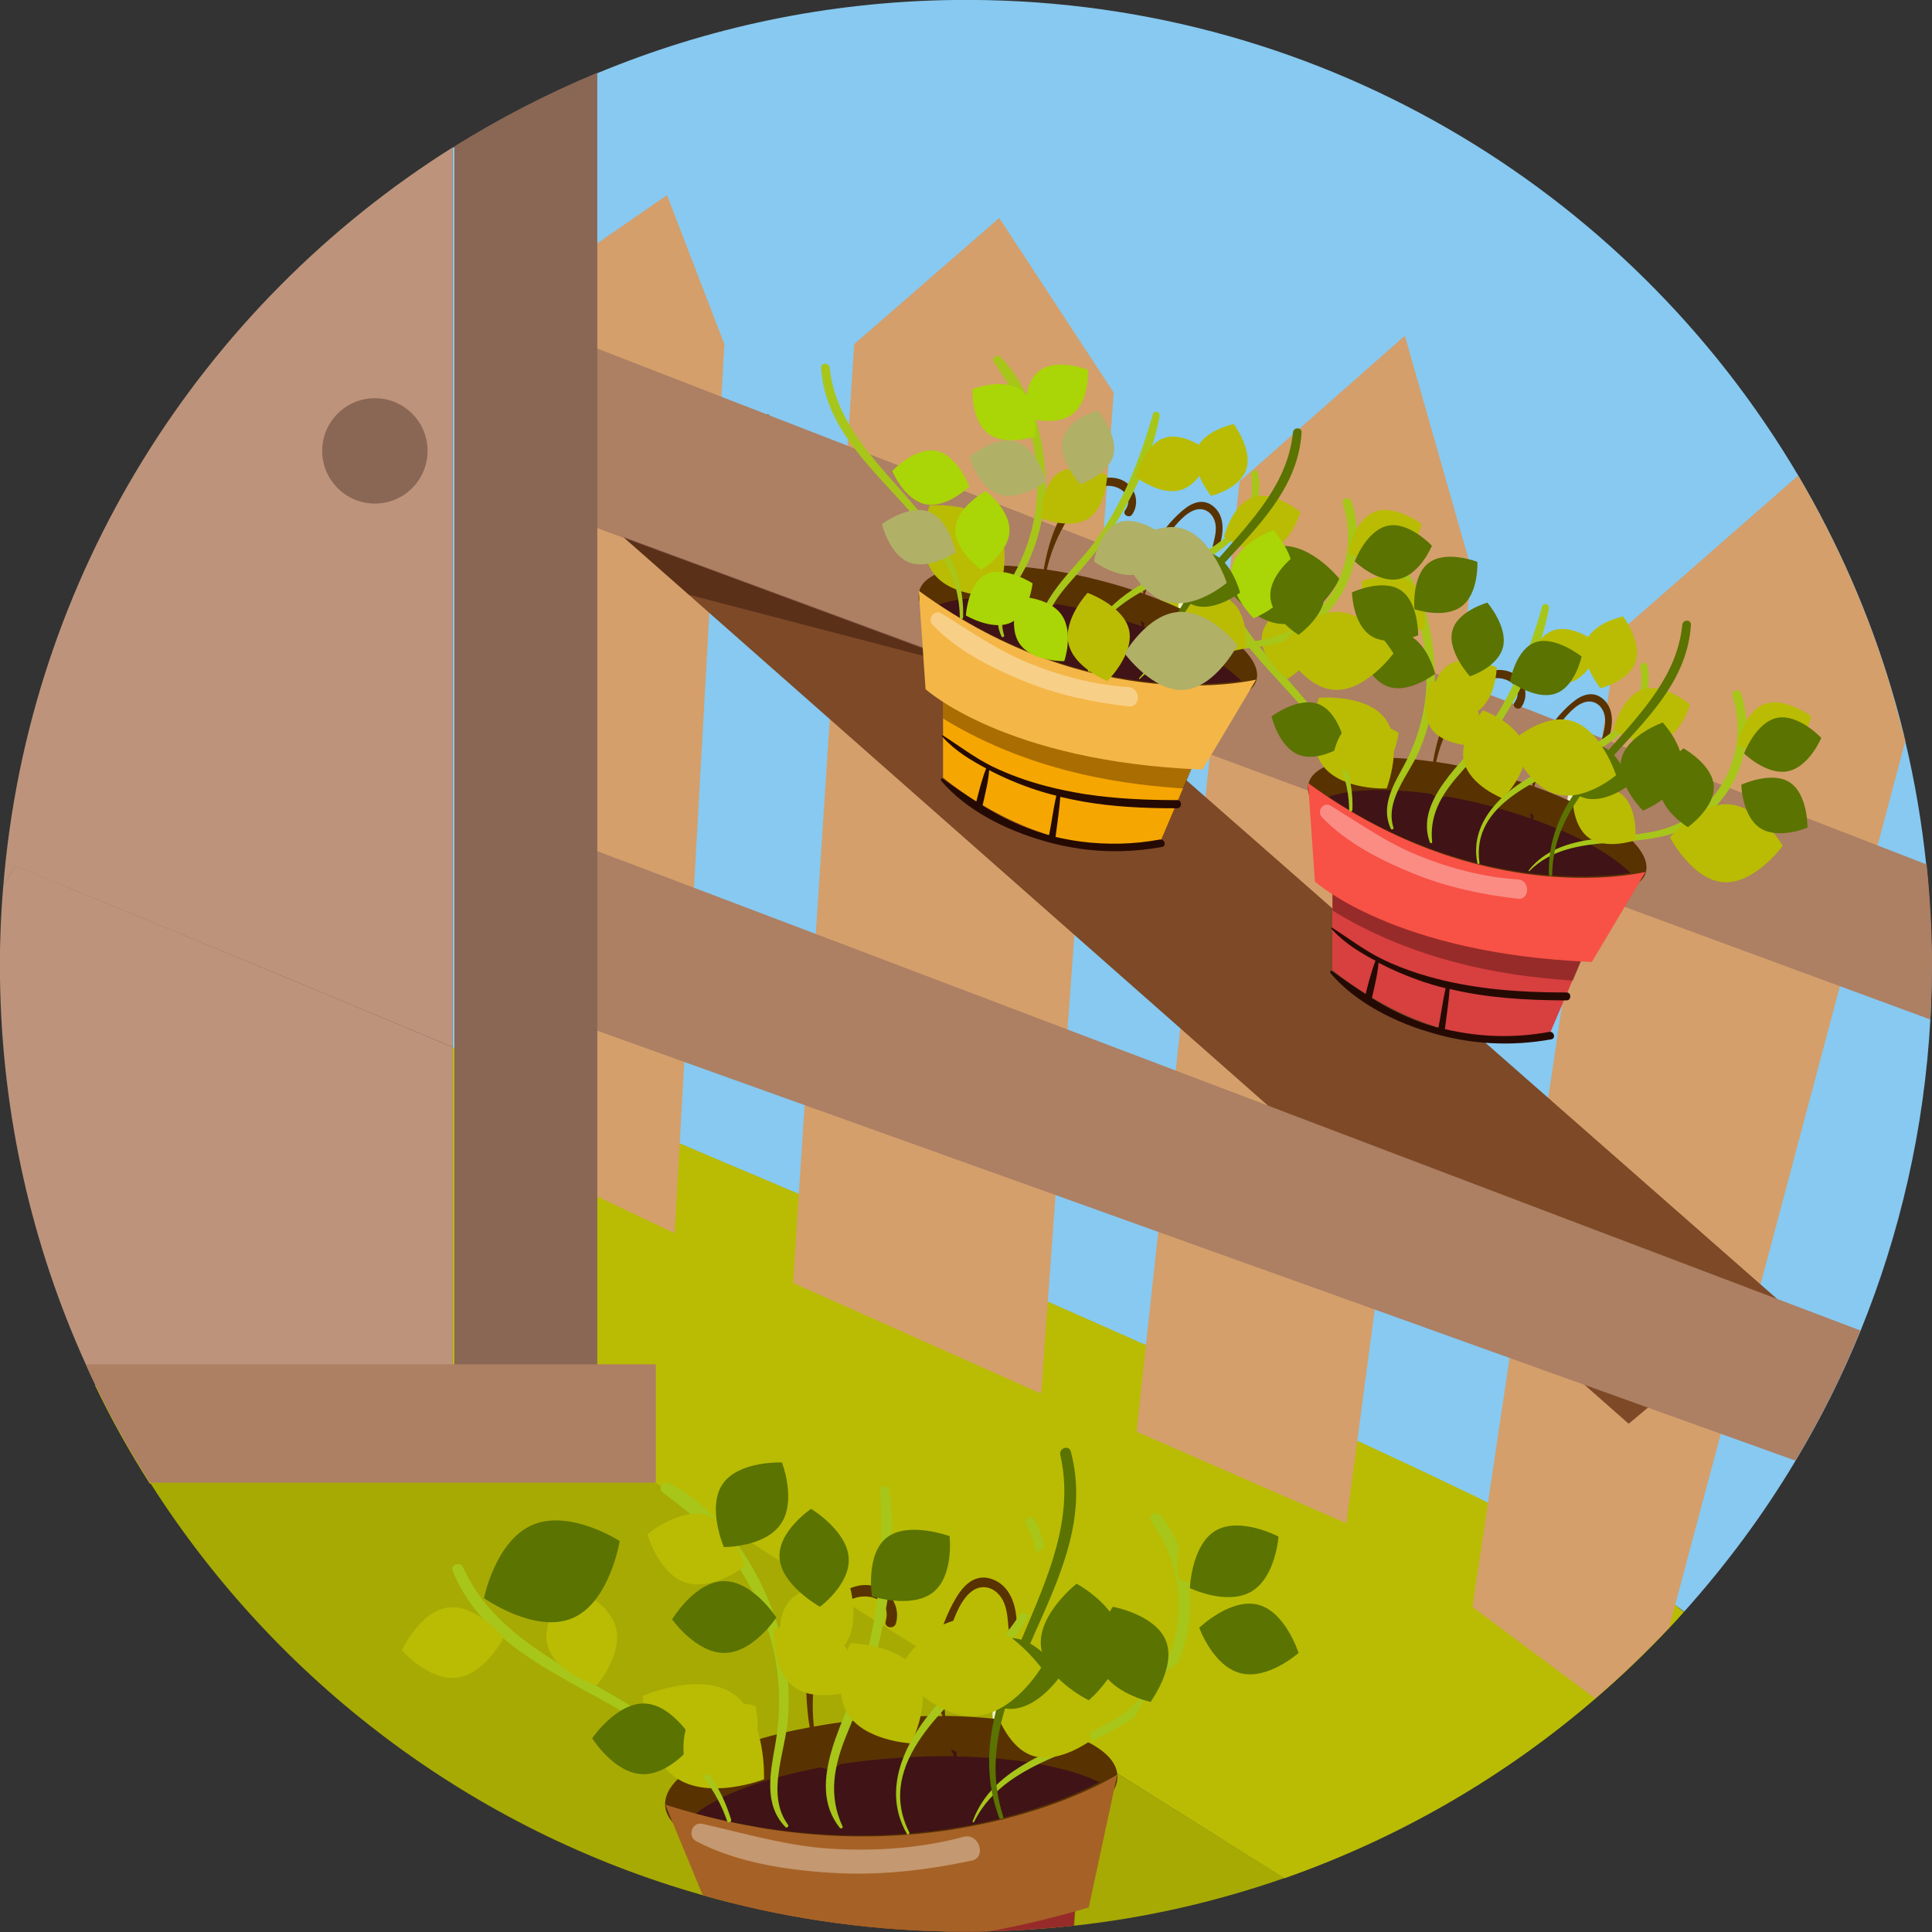 <?xml version="1.0" encoding="utf-8"?>
<!-- Generator: Adobe Illustrator 19.2.1, SVG Export Plug-In . SVG Version: 6.00 Build 0)  -->
<!DOCTYPE svg PUBLIC "-//W3C//DTD SVG 1.1//EN" "http://www.w3.org/Graphics/SVG/1.1/DTD/svg11.dtd">
<svg version="1.1" id="Livello_1" xmlns="http://www.w3.org/2000/svg" xmlns:xlink="http://www.w3.org/1999/xlink" x="0px" y="0px"
	 viewBox="0 0 828.7 828.7" style="enable-background:new 0 0 828.7 828.7;" xml:space="preserve">
<rect x="0" y="0" width="828.7" height="828.7" fill="#333333" stroke="none"/>
<style type="text/css">
	.st0{fill:#87C9F0;}
	.st1{fill:#B9BC03;}
	.st2{fill:#BD947B;}
	.st3{opacity:0.1;enable-background:new    ;}
	.st4{fill:#D49F6B;}
	.st5{fill:#7D4927;}
	.st6{fill:#AD7F63;}
	.st7{fill:#8A6655;}
	.st8{opacity:0.38;fill:#250A03;enable-background:new    ;}
	.st9{fill:none;}
	.st10{fill:#F0F2C6;}
	.st11{fill:#D83F3F;}
	.st12{fill:#593202;}
	.st13{opacity:0.36;fill:#250A03;enable-background:new    ;}
	.st14{fill:#F85145;}
	.st15{fill:#401317;}
	.st16{fill:#250A03;}
	.st17{fill:#A7C619;}
	.st18{fill:#5B7301;}
	.st19{opacity:0.34;fill:#FFFFFF;enable-background:new    ;}
	.st20{fill:#F6A600;}
	.st21{fill:#F4B647;}
	.st22{fill:#AAD506;}
	.st23{fill:#B0B067;}
	.st24{fill:#A66226;}
</style>
<g>
	<path class="st0" d="M828,437.3c-2.6,46.9-13,91.8-29.9,133.4c-7.9,19.4-17.2,38-27.9,55.8c-13.8,23.2-29.9,44.8-47.8,64.8
		c-1.2-0.9-2.4-1.8-3.8-2.8c-1.2-0.9-2.6-1.8-4-2.7c-0.3-0.2-0.5-0.4-0.8-0.5c-1.4-0.9-2.9-1.8-4.5-2.8c-0.3-0.2-0.6-0.4-1-0.6
		c-0.5-0.3-0.9-0.6-1.4-0.9c-2.5-1.5-5.1-3-8-4.7c-0.4-0.2-0.8-0.4-1.1-0.7c-2.3-1.3-4.7-2.6-7.2-4c-0.8-0.5-1.6-0.9-2.5-1.3
		c-9-4.9-19.3-10.3-30.7-16c-1.6-0.8-3.3-1.6-4.9-2.5c-4.6-2.3-9.3-4.6-14.2-7c-9.3-4.5-19.1-9.3-29.5-14.2c-1.5-0.7-3-1.4-4.5-2.1
		c-2-0.9-4-1.9-6-2.8c-5.3-2.5-10.6-5-16.1-7.5c-7.7-3.6-15.6-7.2-23.6-10.9c-2.7-1.2-5.4-2.5-8.1-3.7c-10.9-5-22.1-10-33.6-15.2
		c-1.6-0.7-3.2-1.4-4.7-2.1c-3.2-1.4-6.4-2.9-9.5-4.3c-3.2-1.4-6.4-2.9-9.7-4.3c-0.5-0.2-0.9-0.4-1.4-0.6c-1.2-0.5-2.3-1-3.5-1.5
		c-1.6-0.7-3.2-1.5-4.9-2.2c-11.1-4.9-22.4-9.9-33.7-14.9c-0.3-0.1-0.7-0.3-1-0.4c-6.2-2.7-12.5-5.5-18.8-8.2
		c-5.5-2.4-11-4.8-16.6-7.2c-3-1.3-5.9-2.6-8.9-3.9c-20.4-8.9-41-17.8-61.5-26.5c-2.1-0.9-4.3-1.8-6.4-2.7c-1.7-0.7-3.4-1.5-5.1-2.2
		c-2.6-1.1-5.2-2.2-7.8-3.3c-0.8-0.3-1.6-0.7-2.4-1c-3.4-1.5-6.8-2.9-10.2-4.3s-6.8-2.9-10.1-4.3c-3-1.3-6.1-2.6-9.1-3.9
		c-11.9-5.1-23.7-10.1-35.4-15c-10.4-4.4-20.6-8.7-30.7-13c-2.6-1.1-5.2-2.2-7.8-3.3c-2.6-1.1-5.1-2.2-7.7-3.2
		c-5.1-2.1-10.1-4.3-15.1-6.4c-0.2-0.1-0.5-0.2-0.7-0.3v-386c0.2-0.1,0.5-0.3,0.7-0.4c19.4-12.1,39.9-22.7,61.3-31.6
		C303.3,11.8,354.9,0.7,409,0c154-2,289.4,80.3,362.4,204.1c16.7,28.4,30.2,58.9,39.8,91.1l0,0c2.1,6.9,4,13.9,5.7,21
		c0,0.1,0,0.1,0,0.2c0,0,0,0,0,0.1c0.1,0.4,0.2,0.9,0.3,1.3l0,0c4.1,17.2,7.1,34.8,9,52.8c1.3,12.6,2.1,25.4,2.3,38.4
		C828.7,418.5,828.5,428,828,437.3z"/>
	<path class="st1" d="M722.3,691.4c-2.1,2.4-4.2,4.7-6.4,7c-10,10.6-20.6,20.8-31.7,30.3c-38.8,33.4-84,59.7-133.4,77l-71.6-45
		l-16.9-10.6l-0.6-0.4l-3.3-2.1l-10.7-6.7l-9.1-5.7l0,0l-0.4-0.3l-1.9-1.2l-1-0.6l0,0l-3.1-2l0,0l-0.3-0.2l-1.5-0.9l-0.2-0.2
		l-1.1-0.7l-0.2-0.1l-0.5-0.3l-1.4-0.9l-3.8-2.4l-0.1-0.1l-6-3.8l-1-0.6l-0.6-0.3l-1-0.6l0,0l-0.6-0.4l-1.8-1.2l-7.2-4.5l-3.6-2.2
		l-8.4-5.3l-2.8-1.7l-9.7-6.1l-1.5-1l-3.8-2.3l-8.9-5.6l-3.2-2l-4-2.5l-1.6-1l-5.9-3.7l-16.9-10.6l-12.3-7.8l-12.1-7.6l-0.8-0.5l0,0
		l-1.8-1.1l-4-2.5l-0.3-0.2l0,0l-0.1-0.1l-19.5-12.2l-2.3-1.5H64.3c0,0,0-0.1-0.1-0.1c-8.6-13.5-16.5-27.6-23.5-42.2h153.4V449.2
		c0.2,0.1,0.5,0.2,0.7,0.3c2.5,1,5,2.1,7.5,3.2s5.1,2.1,7.6,3.2c2.6,1.1,5.1,2.2,7.7,3.2c2.6,1.1,5.2,2.2,7.8,3.3
		c10.1,4.2,20.3,8.6,30.7,13c11.6,4.9,23.4,9.9,35.4,15c3,1.3,6.1,2.6,9.1,3.9c3.4,1.4,6.7,2.9,10.1,4.3s6.8,2.9,10.2,4.3
		c0.8,0.3,1.6,0.7,2.4,1c2.6,1.1,5.2,2.2,7.8,3.3c1.7,0.7,3.4,1.5,5.1,2.2c2.1,0.9,4.3,1.8,6.4,2.7c20.5,8.8,41,17.7,61.5,26.5
		c3,1.3,6,2.6,8.9,3.9c5.6,2.4,11.1,4.8,16.6,7.2c6.3,2.8,12.6,5.5,18.8,8.2c0.3,0.1,0.7,0.3,1,0.4c11.4,5,22.6,10,33.7,14.9
		c1.6,0.7,3.3,1.5,4.9,2.2c1.2,0.5,2.3,1,3.5,1.5c0.5,0.2,0.9,0.4,1.4,0.6c3.2,1.4,6.5,2.9,9.7,4.3c3.2,1.4,6.4,2.9,9.5,4.3
		c1.6,0.7,3.2,1.4,4.7,2.1c20,9,39.3,17.8,57.6,26.2c1.3,0.6,2.6,1.2,3.9,1.8c1.3,0.6,2.6,1.2,3.9,1.8c5.5,2.5,10.9,5.1,16.1,7.5
		c2,0.9,4,1.9,6,2.8c1.5,0.7,3,1.4,4.5,2.1c7.4,3.5,14.5,6.9,21.4,10.2c1.3,0.6,2.6,1.2,3.9,1.9c1.4,0.7,2.8,1.4,4.2,2.1
		c4.9,2.4,9.6,4.7,14.2,7c1.7,0.8,3.3,1.7,4.9,2.5c11.4,5.7,21.6,11.1,30.7,16c0.8,0.5,1.6,0.9,2.5,1.3c2.5,1.4,4.9,2.7,7.2,4
		c0.4,0.2,0.8,0.4,1.1,0.7c2.8,1.6,5.5,3.2,8,4.7c0.5,0.3,1,0.6,1.4,0.9c0.3,0.2,0.6,0.4,1,0.6c1.6,1,3,1.9,4.5,2.8
		c0.3,0.2,0.6,0.4,0.8,0.5c1.4,0.9,2.8,1.8,4,2.7C719.9,689.6,721.1,690.5,722.3,691.4z"/>
	<path class="st2" d="M1.4,380.2c3.2-5.7,5.1-8.8,5.1-8.8s80.4,32.8,187.7,77.8v-386C86.5,130.9,12.2,246.8,1.4,380.2z"/>
	<path class="st2" d="M194.2,449.2v144.6H40.8c-1.4-2.8-2.7-5.7-4-8.6C13.9,534.7,0.8,478.7,0,419.6c-0.2-13.3,0.3-26.5,1.4-39.5
		c3.2-5.7,5.1-8.8,5.1-8.8S87,404.2,194.2,449.2z"/>
	<path class="st1" d="M550.8,805.6c-28.7,10-58.9,17-90.1,20.4c-0.1,0-0.2,0-0.2,0c-11.8,1.3-23.8,2.1-36,2.4l0,0l0,0
		c-1.6,0-3.2,0.1-4.8,0.1c-36.6,0.5-72.1-3.8-106-12.3l0,0c-4.1-1-8.2-2.1-12.3-3.3c-99-28-183-91.9-237-176.9h216.9l2.3,1.5l1.6,1
		l17.2,10.8l0.8,0.5l0,0l0.3,0.2l4,2.5l1.8,1.1l0,0l0.8,0.5l12.1,7.6l12.3,7.8l16.9,10.6l5.9,3.7l1.6,1l4,2.5l3.2,2l8.9,5.6l3.8,2.3
		l1.5,1l6.3,4l6.2,3.9l8.4,5.3l3.6,2.2l7.2,4.5l1.8,1.2l0.6,0.4l0,0l0.7,0.5l0.8,0.5l1,0.6l6,3.8l0.1,0.1l3.8,2.4l1.4,0.9l0.5,0.3
		l0.2,0.1l1.1,0.7l0.2,0.2l1.5,0.9l0.3,0.2l0,0l0,0l0,0l0.2,0.2l2.8,1.8l0,0l1,0.6l1.9,1.2l0.4,0.3l0,0l9.1,5.7l10.7,6.7l3.3,2.1
		l0.6,0.4l16.9,10.6L550.8,805.6z"/>
	<path class="st3" d="M550.8,805.6c-28.7,10-58.9,17-90.1,20.4c-0.1,0-0.2,0-0.2,0c-11.8,1.3-23.8,2.1-36,2.4l0,0l0,0
		c-1.6,0-3.2,0.1-4.8,0.1c-36.6,0.5-72.1-3.8-106-12.3l0,0c-4.1-1-8.2-2.1-12.3-3.3c-99-28-183-91.9-237-176.9h216.9l2.3,1.5l1.6,1
		l17.2,10.8l0.8,0.5l0,0l0.3,0.2l4,2.5l1.8,1.1l0,0l0.8,0.5l12.1,7.6l12.3,7.8l16.9,10.6l5.9,3.7l1.6,1l4,2.5l3.2,2l8.9,5.6l3.8,2.3
		l1.5,1l6.3,4l6.2,3.9l8.4,5.3l3.6,2.2l7.2,4.5l1.8,1.2l0.6,0.4l0,0l0.7,0.5l0.8,0.5l1,0.6l6,3.8l0.1,0.1l3.8,2.4l1.4,0.9l0.5,0.3
		l0.2,0.1l1.1,0.7l0.2,0.2l1.5,0.9l0.3,0.2l0,0l0,0l0,0l0.2,0.2l2.8,1.8l0,0l1,0.6l1.9,1.2l0.4,0.3l0,0l9.1,5.7l10.7,6.7l3.3,2.1
		l0.6,0.4l16.9,10.6L550.8,805.6z"/>
</g>
<g>
	<polygon class="st4" points="241.1,114.8 286.1,83.7 310.7,147.6 289.4,529 223.9,497.9 	"/>
</g>
<g>
	<polygon class="st4" points="340.2,550.3 340.8,540.5 366.4,147.6 428.6,93.5 477.7,168.4 447.3,587.9 446.6,597.8 	"/>
</g>
<g>
	<polygon class="st4" points="487.5,614.1 531.7,206.5 602.6,144 631.6,245.8 577.5,653.4 	"/>
</g>
<g>
	<path class="st4" d="M817.3,317.7L817.3,317.7L817.3,317.7l-11.9,44.8L789.2,423l-34.9,131.1L738.1,615l-19.6,73.5l-2.6,9.7
		c-10,10.6-20.6,20.8-31.7,30.3l-52.6-39.2l6.6-44.4l9.3-62.4l9.7-65.3l12.9-86.6l0,0l0.2-1.6l0.5-3.4l0.8-5.3l1.2-8.3l1.8-12
		l1.7-11.2l0.6-3.8l0.5-3.2l0.8-5.2l0.1-0.6l2-13.4l0,0l0.2-1.2l0.1-0.9l0.2-1.6l1.3-9l0.3-1.8l0.6-3.8l0.2-1.5l0.5-3.2l0,0l0.2-1.2
		l0.1-0.4l0.2-1.7l0.6-3.9l0.8-5.7l0.8-5.6l0.2-1.2l0.1-0.4l0.4-2.4l0.1-0.6l1.3-8.6l0,0l0.9-6.2l1.2-8l3.2-21.8l4.6-4.1l72.9-63.8
		c16.7,28.4,30.2,58.9,39.8,91.1l0,0l5.7,21c0,0.1,0,0.1,0,0.2c0,0,0,0,0,0.1L817.3,317.7z"/>
</g>
<g>
	<g>
		<path class="st5" d="M329.3,177.6c1.1,0.1,433,379.6,433,379.6l-63.7,53.5L267.3,230.3L329.3,177.6z"/>
	</g>
</g>
<g>
	<path class="st6" d="M798,570.7c-7.9,19.4-17.2,38-27.9,55.8l-32-11.5l-90.5-32.5l-57.9-20.8l-92.9-33.3l-44-15.8L345.1,474
		l-51.6-18.5l-37.3-13.4l-17.9-6.4l9.2-73.9l8.7,3.3l41.5,15.7l52.2,19.8l108,41l46.4,17.6l94.2,35.8l58.7,22.3l97,36.8L798,570.7z"
		/>
</g>
<g>
	<path class="st6" d="M828,437.3L789.2,423l-92.3-34l-12-4.4l-7.5-2.8l-16.8-6.2l-1.9-0.7l-3-1.1l-21.5-7.9l-1.1-0.4l-9.6-3.5
		l-1.5-0.5l-5.5-2l-2.4-0.9l-0.2-0.1l-0.3-0.1l-1.3-0.5l-7.2-2.7l-2.4-0.9l-1.2-0.4l-0.6-0.2l-4-1.5l-1.8-0.7H595l-0.6-0.2
		l-14.5-5.3l-1.5-0.5l-8.1-3l-0.6-0.2l-8.7-3.2l-0.2-0.1l-41.3-15.3l-0.7-0.2l-4.5-1.7h-0.1l-13-4.8l-33.6-12.4l-30.5-11.3l-9.2-3.4
		l-23.7-8.7l-8.7-3.2l-37-13.7L305,244.5l-38-14l-11.1-4.1l-19.8-7.3l-2.7-1l4.3-34.8l4.9-39.1l13.3,5.2l53.3,20.7l54.1,21l2.6,1
		l6.7,2.6l1.1,0.4l11.6,4.5l11.2,4.4l17.1,6.6l5.8,2.3l8.6,3.3l12.1,4.7l3.3,1.3l3.2,1.2l6.2,2.4l2.7,1l14.1,5.5l1.9,0.8l0.6,0.2
		l0.3,0.1l0.4,0.2l8,3.1l11.1,4.3l2.4,0.9l0.3,0.1l5,1.9l1.9,0.8l3.7,1.4h0.1l5.2,2l3.6,1.4l2.9,1.1l4.1,1.6l1.3,0.5l3.6,1.4
		l0.3,0.1l2.1,0.8l1.3,0.5l0.8,0.3l11.1,4.3l3,1.2l1.9,0.7l0.8,0.3l9.8,3.8l2,0.8l0.5,0.2l2,0.8l1.2,0.5l0.1,0.1l1.5,0.6l20.2,7.8
		l0,0l11.8,4.6l15.1,5.8l3.6,1.4h0.1l1.8,0.7l0.2,0.1l8,3.1l1.7,0.7l2,0.8l3.6,1.4l6.7,2.6l6.3,2.4l3.1,1.2l0.7,0.2l3.3,1.3
		l14.4,5.6l0.2,0.1l2.5,1L683,315l4.1,1.6h0.1l0.5,0.2l2.1,0.8l1.2,0.5l1.7,0.7l3.3,1.3l1.8,0.7l18,7l5.9,2.3l13.1,5.1l3.8,1.5
		l3.5,1.4l5.2,2l27.8,10.8l30.4,11.8l20.9,8.1c1.3,12.6,2.1,25.4,2.3,38.4C828.7,418.5,828.5,428,828,437.3z"/>
</g>
<g>
	<path class="st7" d="M256.2,31.2v561.4h-61.3V62.8C214.3,50.7,234.8,40.1,256.2,31.2z"/>
</g>
<g>
	<path class="st6" d="M281.3,585.2V636h-217c-8.6-13.5-16.5-27.6-23.5-42.2c-1.4-2.8-2.7-5.7-4-8.6H281.3z"/>
</g>
<g>
	<circle class="st7" cx="160.8" cy="193.4" r="22.6"/>
</g>
<g>
	<polygon class="st8" points="428.5,289.8 295.5,255.1 267.3,230.3 	"/>
</g>
<g>
	<g>
		<g>
			<g>
				<g>
					
						<rect x="595.3" y="340.1" transform="matrix(0.264 -0.964 0.964 0.264 106.93 833.46)" class="st9" width="9" height="13.1"/>
					<path class="st10" d="M601.1,342.3c3.5,1,5.1,6.3,5.1,6.3s-4,3.4-7.5,2.5c-3.5-1-5.2-5.9-5.2-5.9S597.6,341.3,601.1,342.3z"/>
				</g>
				<g>
					
						<rect x="593.1" y="345.4" transform="matrix(0.216 -0.976 0.976 0.216 128.359 859.315)" class="st9" width="12.5" height="8.6"/>
					<path class="st10" d="M595.1,348.8c0.7-3.4,5.7-5.1,5.7-5.1s3.4,3.6,2.7,7s-5.4,5.2-5.4,5.2S594.4,352.2,595.1,348.8z"/>
				</g>
				<g>
					
						<rect x="620.3" y="351" transform="matrix(0.931 -0.364 0.364 0.931 -86.22 252.162)" class="st9" width="10.8" height="7.5"/>
					<path class="st10" d="M624.4,351.3c2.8-1.1,6.5,1.6,6.5,1.6s-1,4.2-3.7,5.3s-6.3-1.4-6.3-1.4S621.7,352.4,624.4,351.3z"/>
				</g>
				<g>
					<rect x="633" y="370" transform="matrix(0.507 -0.862 0.862 0.507 -7.156 733.439)" class="st9" width="8.7" height="6"/>
					<path class="st10" d="M634.8,371.5c1.2-2.1,4.9-2.2,4.9-2.2s1.5,3.1,0.3,5.2s-4.7,2.3-4.7,2.3S633.5,373.5,634.8,371.5z"/>
				</g>
			</g>
		</g>
		<g>
			<g>
				<g>
					
						<rect x="580.1" y="324.6" transform="matrix(0.23 -0.973 0.973 0.23 127.749 824.753)" class="st9" width="9.7" height="14.1"/>
					<path class="st10" d="M586.1,326.8c3.8,0.9,5.7,6.5,5.7,6.5s-4.1,3.8-7.9,2.9s-5.8-6.1-5.8-6.1S582.3,325.9,586.1,326.8z"/>
				</g>
				<g>
					
						<rect x="598.5" y="341.8" transform="matrix(0.816 -0.578 0.578 0.816 -90.465 412.643)" class="st9" width="9.2" height="13.3"/>
					<path class="st10" d="M606.6,345.8c2.1,3-0.1,8.2-0.1,8.2s-5.3,0.1-7.4-2.9s-0.3-8-0.3-8S604.5,342.8,606.6,345.8z"/>
				</g>
				<g>
					
						<rect x="611.1" y="356.5" transform="matrix(0.82 -0.573 0.573 0.82 -95.357 418.736)" class="st9" width="12.7" height="8.7"/>
					<path class="st10" d="M614.9,357.3c2.9-2,7.8,0.1,7.8,0.1s0.1,5.1-2.8,7.1s-7.6,0.2-7.6,0.2S612,359.3,614.9,357.3z"/>
				</g>
				<g>
					
						<rect x="620.4" y="366.8" transform="matrix(0.613 -0.79 0.79 0.613 -52.895 637.912)" class="st9" width="8.4" height="12.2"/>
					<path class="st10" d="M627.4,369.5c2.7,2.1,2.1,7.2,2.1,7.2s-4.6,1.5-7.3-0.6s-2.3-6.9-2.3-6.9S624.7,367.5,627.4,369.5z"/>
				</g>
				<g>
					
						<rect x="650.5" y="353.1" transform="matrix(0.553 -0.834 0.834 0.553 -5.717 704.984)" class="st9" width="6.5" height="9.5"/>
					<path class="st10" d="M655.5,355.1c2.2,1.4,2.1,5.4,2.1,5.4s-3.5,1.4-5.7,0s-2.2-5.2-2.2-5.2S653.3,353.7,655.5,355.1z"/>
				</g>
			</g>
		</g>
		<g>
			<g>
				<g>
					
						<rect x="661.3" y="340.1" transform="matrix(0.336 -0.942 0.942 0.336 115.47 858.33)" class="st9" width="10" height="14.4"/>
					<path class="st10" d="M667.8,342.6c3.8,1.3,5.1,7.3,5.1,7.3s-4.6,3.4-8.4,2.1c-3.8-1.3-5.2-6.9-5.2-6.9
						S664.1,341.3,667.8,342.6z"/>
				</g>
				<g>
					
						<rect x="672.6" y="337.7" transform="matrix(0.817 -0.577 0.577 0.817 -74.731 454.222)" class="st9" width="9.6" height="14"/>
					<path class="st10" d="M681.3,341.8c2.2,3.2-0.1,8.6-0.1,8.6s-5.6,0.1-7.8-3s-0.3-8.4-0.3-8.4S679.1,338.7,681.3,341.8z"/>
				</g>
				<g>
					
						<rect x="664.4" y="328.6" transform="matrix(0.998 -6.199558e-02 6.199558e-02 0.998 -19.373 42.254)" class="st9" width="13.6" height="9.4"/>
					<path class="st10" d="M670.8,328.6c3.7-0.2,7.1,4.4,7.1,4.4s-2.8,4.7-6.5,4.9s-7-4.1-7-4.1S667.1,328.8,670.8,328.6z"/>
				</g>
				<g>
					
						<rect x="673.6" y="331.9" transform="matrix(0.424 -0.905 0.905 0.424 84.066 808.22)" class="st9" width="8.4" height="12.1"/>
					<path class="st10" d="M679.7,334.2c3,1.4,3.6,6.5,3.6,6.5s-4.2,2.5-7.2,1.1s-3.8-6.2-3.8-6.2S676.6,332.8,679.7,334.2z"/>
				</g>
				<g>
					
						<rect x="666" y="344.6" transform="matrix(0.87 -0.494 0.494 0.87 -85.49 376.35)" class="st9" width="7.4" height="10.8"/>
					<path class="st10" d="M672.9,348.2c1.5,2.6-0.7,6.6-0.7,6.6s-4.3-0.3-5.8-2.9s0.4-6.5,0.4-6.5S671.5,345.6,672.9,348.2z"/>
				</g>
				<g>
					
						<rect x="659.1" y="362.7" transform="matrix(0.386 -0.922 0.922 0.386 70.024 837.013)" class="st9" width="9.2" height="6.4"/>
					<path class="st10" d="M660.7,364.6c1-2.4,4.8-3,4.8-3s2,3.1,1,5.4s-4.6,3.1-4.6,3.1S659.8,366.9,660.7,364.6z"/>
				</g>
			</g>
		</g>
		<g>
			<path class="st11" d="M687.5,390.1l-4.7,10.9l-9.2,21.6l-9.1,21.4c-49.4,10-93-28-93-28v-61.2
				C618.6,384.7,687.5,390.1,687.5,390.1z"/>
			<path class="st12" d="M658.1,337.4c2.6-8.9,4-17.2,9.6-25c2.6-3.6,6.5-8.7,10.7-10.7c5-2.4,9.3,0.9,10,5.9
				c0.4,3.1-0.5,6.1-1.2,9.1c-0.4,1.7,2,2.4,2.6,0.7c2-5.6,2.9-13.1-2.1-17.5c-4.5-3.9-9.4-1.9-13.5,1.6c-9.5,8-18.5,22.7-16.8,35.6
				c-5.6-2-11.5-3.8-17.7-5.4c-8.2-2.2-16.1-3.8-23.7-4.9c2.1-9.2,6.2-18.3,11.9-25.8c3.1-4.2,7-8.7,12.3-9.9c6-1.4,14,3.7,9.4,10.3
				c-1.3,1.8,1.7,3.6,3,1.8c3-4.3,1.9-10.1-2.1-13.4c-4-3.2-9.8-3-14.3-0.8c-13.2,6.2-19.3,24.5-21.5,37.7
				c-28.7-4.1-50.8-0.8-53.4,9.3c-3.4,12.8,26.3,31.7,66.2,42.2s75.1,8.7,78.5-4.2C708.7,363.2,688.3,348.2,658.1,337.4z"/>
			<path class="st13" d="M682.9,401l-8.2,19.6c-20.9-1.4-63.2-5.5-103.1-30v-23.1C588.9,378.8,622.8,394.4,682.9,401z"/>
			<path class="st14" d="M561.1,335.9l2.9,42.2c0,0,34,31.2,118.8,34.5l23-38.6C705.8,374,636.8,391.2,561.1,335.9z"/>
		</g>
		<path class="st15" d="M699.4,374.5c-17.3,2.6-70.6,6.2-129.6-32.7c9.5-3.4,25.3-3.9,44-1.3c0.1,0.1,0.1,0.1,0.2,0.2
			c2,1.6,4.2,1.6,6.2,0.9c6.1,1,12.3,2.4,18.8,4.1c6.2,1.6,12.1,3.5,17.7,5.4c-0.1-0.9-0.2-1.7-0.2-2.6c0.4,0.5,0.9,1,1.4,1.5
			c-0.1,0.5-0.3,0.9-0.4,1.4C676.4,358.1,691.5,366.5,699.4,374.5z"/>
		<path class="st16" d="M672.3,425.7c-0.1,0-0.2,0-0.4,0h-1c-18.5,0-37.1-1.3-55.1-6c-2.3-0.6-4.7-1.3-7-2
			c-5.6-1.8-11.1-3.9-16.3-6.5c-7.5-3.7-13.9-8.7-21-13.2c-0.1-0.1-0.1-0.1-0.2-0.1c-0.2-0.1-0.4,0.2-0.3,0.3
			c0.2,0.2,0.3,0.4,0.5,0.6c5,5.6,11.9,9.8,18.5,13.3c-1.8,4.6-3,9.4-4.2,14.1c0,0,0,0.1,0,0.2c-4.8-3.1-9.6-6.4-14.4-9.9
			c-0.6-0.4-1.1,0.4-0.7,0.9c8.9,10.5,21.9,18,35.1,22.9c2.9,1.1,5.8,2,8.6,2.8c16.5,4.9,34,5.8,51,2.7c1.9-0.4,1.3-3-0.3-3.2
			c-0.2,0-0.4,0-0.6,0c-14.9,2.8-30.1,2.3-44.8-1.2c0-0.1,0.1-0.2,0.1-0.3c0.7-5.6,1.6-11.3,2-16.9c15.8,3.8,32.3,4.8,48.6,4.9h1.4
			C674,429.2,674.1,426.1,672.3,425.7z M617,440.8L617,440.8c-0.8-0.2-1.6-0.3-2.5-0.7c-2.9-0.8-5.6-1.8-8.3-2.9
			c-6.3-2.5-12.1-5.6-17.8-9.1c0-0.1,0.1-0.2,0.1-0.2l0,0c1.1-4.9,2.4-9.9,2.8-15c0,0,0.1,0,0.1,0.1c5.5,2.9,11.2,5.3,17,7.4
			c1.9,0.7,3.8,1.3,5.8,1.9s3.9,1.1,5.9,1.6C618.8,429.4,618.1,435.2,617,440.8z"/>
		<g>
			<path class="st1" d="M594.2,308.3c8,10.7,0.6,29.9,0.6,29.9s-19.4,0.9-27.4-9.8s-1.7-29.1-1.7-29.1S586.2,297.5,594.2,308.3z"/>
		</g>
		<path class="st17" d="M596.1,235.6c-1.4-1.4-4,0.5-2.8,2.2c6.2,9.2,11.9,17.6,15.1,28.4c3,10.1,4.1,20.8,3.2,31.3
			c-1,11-4.3,21.5-9.6,31.2c-4.5,8.3-9.9,17.4-5.4,26.8c0.3,0.6,1.3,0.2,1.1-0.5c-3.8-11.9,6.9-23,11.2-33.3
			c4.1-9.5,6.2-19.8,6.5-30.2C615.8,272.4,610,249.4,596.1,235.6z"/>
		<path class="st17" d="M661.5,260.1c-5.6,19.7-12.8,37.9-24.9,54.7c-9.1,12.6-29.8,28.6-23.3,46.5c0.2,0.5,1.1,0.5,1-0.1
			c-1.2-11.2,3.7-19.9,10.9-28.2c6.1-7,12.2-13.9,17.4-21.6c10.1-15,18.5-32.7,21.8-50.5C664.8,259.1,662.1,258.3,661.5,260.1z"/>
		<path class="st17" d="M706.6,285.4c-0.4-2-3.3-1.1-3,0.8c4.6,25.1-24.8,35.7-42.3,44.4c-15,7.4-31.4,21-27.6,39.7
			c0.1,0.6,1,0.3,0.9-0.2c-3.7-25.4,26-35.7,43.8-44.5C693.7,318.3,710.5,304.4,706.6,285.4z"/>
		<path class="st17" d="M746.8,297.4c-0.8-2.3-4.4-1.3-3.7,1c7.5,23.5-4.7,49.3-28.6,56.9c-19.2,6.1-44.6,0.4-58.8,18
			c-0.2,0.2,0.1,0.6,0.3,0.3c18.6-18.5,48.1-7.2,69.6-19.6C745.1,342.7,753.8,318.7,746.8,297.4z"/>
		<path class="st17" d="M522.9,240.3c-0.2-2.3-3.8-2.4-3.7,0c2.8,44,59,62.5,59.5,107.1c0,0.9,1.3,0.9,1.4,0
			C581.8,302.8,527.3,283,522.9,240.3z"/>
		<g>
			<path class="st1" d="M739.2,378.4c-13.4-1-22.9-19.2-22.9-19.2s12-15.2,25.4-14.2s23,17.8,23,17.8S752.6,379.4,739.2,378.4z"/>
		</g>
		<g>
			<path class="st1" d="M653.9,320.6c2.3,10.4-9.3,21.9-9.3,21.9s-14.4-5.6-16.7-16.1s8.2-21.7,8.2-21.7S651.5,310.2,653.9,320.6z"
				/>
		</g>
		<g>
			<path class="st1" d="M704.7,295.7c9.1-2.9,20.2,6.5,20.2,6.5s-3.9,13.2-12.9,16.1s-19.9-5.6-19.9-5.6S695.6,298.6,704.7,295.7z"
				/>
		</g>
		<g>
			<path class="st1" d="M514,251.2c9.2,1.9,14.2,15.3,14.2,15.3s-9.7,9.5-18.8,7.6c-9.2-1.9-14.3-14.3-14.3-14.3
				S504.9,249.3,514,251.2z"/>
		</g>
		<g>
			<path class="st1" d="M604.9,249.7c7.5,5.6,6.2,19.9,6.2,19.9s-12.8,4.4-20.2-1.2c-7.5-5.6-6.8-19.1-6.8-19.1
				S597.5,244.1,604.9,249.7z"/>
		</g>
		<g>
			<path class="st1" d="M695.3,340.5c7.5,5.6,6.2,19.9,6.2,19.9s-12.8,4.4-20.2-1.2c-7.5-5.6-6.8-19.1-6.8-19.1
				S687.8,334.8,695.3,340.5z"/>
		</g>
		<g>
			<path class="st1" d="M666.6,270.3c8.9-2.8,19.8,6.5,19.8,6.5s-3.8,13-12.7,15.8s-19.5-5.5-19.5-5.5S657.7,273.1,666.6,270.3z"/>
		</g>
		<g>
			<path class="st1" d="M621.2,285.3c7.8-5.1,20.8,1,20.8,1s-0.3,13.5-8.1,18.6s-20.3-0.2-20.3-0.2S613.3,290.4,621.2,285.3z"/>
		</g>
		<g>
			
				<rect x="535.9" y="262.7" transform="matrix(5.470046e-02 -0.999 0.999 5.470046e-02 248.678 811.339)" class="st9" width="33.8" height="23.3"/>
			<path class="st1" d="M541.2,273.6c0.5-9.3,13-16.2,13-16.2s10.8,8.2,10.2,17.5c-0.5,9.3-12.1,16.3-12.1,16.3
				S540.7,283,541.2,273.6z"/>
		</g>
		<g>
			<path class="st1" d="M756.8,302c8.7-3.3,20.1,5.3,20.1,5.3s-3.1,13.2-11.8,16.5s-19.8-4.4-19.8-4.4S748,305.3,756.8,302z"/>
		</g>
		<path class="st18" d="M721.6,268c0.2-2.3,3.8-2.4,3.7,0c-2.8,44-59,62.5-59.5,107.1c0,0.9-1.3,0.9-1.4,0
			C662.8,330.4,717.3,310.7,721.6,268z"/>
		<g>
			<path class="st18" d="M551.7,267.6c13.4-1,22.9-19.2,22.9-19.2s-12-15.2-25.4-14.2s-23,17.8-23,17.8S538.4,268.6,551.7,267.6z"/>
		</g>
		<g>
			<path class="st18" d="M695.4,325.8c-2.3,10.4,9.3,21.9,9.3,21.9s14.4-5.6,16.7-16.1s-8.2-21.7-8.2-21.7S697.7,315.4,695.4,325.8z
				"/>
		</g>
		<g>
			<path class="st18" d="M603,272c-9.1-2.9-20.2,6.5-20.2,6.5s3.9,13.2,12.9,16.1s19.9-5.6,19.9-5.6S612.1,274.9,603,272z"/>
		</g>
		<g>
			<path class="st18" d="M762.3,307.9c-9.2,1.9-14.2,15.3-14.2,15.3s9.7,9.5,18.8,7.6c9.2-1.9,14.3-14.3,14.3-14.3
				S771.5,306.1,762.3,307.9z"/>
		</g>
		<g>
			<path class="st18" d="M612.9,241.4c-7.5,5.6-6.2,19.9-6.2,19.9s12.8,4.4,20.2-1.2c7.5-5.6,6.8-19.1,6.8-19.1
				S620.4,235.8,612.9,241.4z"/>
		</g>
		<g>
			<path class="st18" d="M686.5,319.9c-8.9-2.8-19.8,6.5-19.8,6.5s3.8,13,12.7,15.8s19.5-5.5,19.5-5.5S695.4,322.7,686.5,319.9z"/>
		</g>
		<g>
			<path class="st18" d="M767.7,335.6c-7.8-5.1-20.8,1-20.8,1s0.3,13.5,8.1,18.6s20.3-0.2,20.3-0.2S775.5,340.7,767.7,335.6z"/>
		</g>
		<g>
			<path class="st18" d="M735.1,337.2c-0.5-9.3-13-16.2-13-16.2s-10.8,8.2-10.2,17.5c0.5,9.3,12.1,16.3,12.1,16.3
				S735.6,346.5,735.1,337.2z"/>
		</g>
		<g>
			<path class="st18" d="M565.5,302c-8.7-3.3-20.1,5.3-20.1,5.3s3.1,13.2,11.8,16.5s19.8-4.4,19.8-4.4S574.2,305.3,565.5,302z"/>
		</g>
		<g>
			<path class="st1" d="M674.4,309.3c12.5,3.8,18.8,23.2,18.8,23.2s-13.8,11.9-26.3,8s-19.1-22-19.1-22S661.9,305.4,674.4,309.3z"/>
		</g>
		<g>
			<path class="st1" d="M580,310.4c7.9-3.8,19.9,3.9,19.9,3.9s-1.3,13-9.2,16.8s-19.4-3-19.4-3S572.1,314.2,580,310.4z"/>
		</g>
		<g>
			<path class="st1" d="M680.2,275.6c2.7-8.5,16-11.2,16-11.2s8.1,10.8,5.4,19.3s-15.1,11.5-15.1,11.5S677.5,284.1,680.2,275.6z"/>
		</g>
		<g>
			<polygon class="st9" points="622.2,286.2 604.2,298.6 623.6,326.4 641.6,313.9 			"/>
			<path class="st1" d="M613.9,312.5c-5.4-7.7-0.3-20.3-0.3-20.3s13,0.2,18.3,7.9s1.1,19.8,1.1,19.8S619.3,320.2,613.9,312.5z"/>
		</g>
		<g>
			<path class="st18" d="M658.6,275.5c-8.5,2.9-10.9,16.8-10.9,16.8s11,8.2,19.5,5.2c8.5-2.9,11.2-15.9,11.2-15.9
				S667.1,272.6,658.6,275.5z"/>
		</g>
		<g>
			<path class="st18" d="M622.9,270.8c-2.1,8.7,7.6,19.3,7.6,19.3s12.1-3.9,14.2-12.6s-6.7-19-6.7-19S624.9,262.1,622.9,270.8z"/>
		</g>
		<path class="st19" d="M651,377.2c-14.4-0.9-28.9-4.7-42.3-10.1c-13.7-5.5-25.4-13.8-37.9-21.5c-3.1-1.9-6.2,2.3-3.8,4.9
			c10.4,10.9,25,18.4,38.8,24c14.6,6,29.6,9.2,45.2,11C656.3,386.2,656.5,377.5,651,377.2z"/>
	</g>
</g>
<g>
	<g>
		<g>
			<g>
				<g>
					
						<rect x="433.9" y="247.6" transform="matrix(0.487 -0.874 0.874 0.487 5.852 514.027)" class="st9" width="12.7" height="8.8"/>
					<path class="st10" d="M436.4,249.8c1.7-3.1,7.1-3.3,7.1-3.3s2.3,4.5,0.6,7.6c-1.7,3.1-6.8,3.5-6.8,3.5S434.7,252.9,436.4,249.8
						z"/>
				</g>
				<g>
					
						<rect x="435.4" y="279.8" transform="matrix(0.936 -0.352 0.352 0.936 -72.375 172.924)" class="st9" width="7.9" height="11.4"/>
					<path class="st10" d="M443,284.1c1.1,2.9-1.8,6.8-1.8,6.8s-4.4-1.1-5.5-4s1.5-6.7,1.5-6.7S441.9,281.2,443,284.1z"/>
				</g>
				<g>
					
						<rect x="466" y="292.9" transform="matrix(0.502 -0.865 0.865 0.502 -23.652 553.501)" class="st9" width="6" height="8.7"/>
					<path class="st10" d="M470.5,294.7c2.1,1.2,2.2,4.9,2.2,4.9s-3.1,1.5-5.2,0.3s-2.3-4.6-2.3-4.6S468.4,293.5,470.5,294.7z"/>
				</g>
			</g>
		</g>
		<g>
			<g>
				<g>
					
						<rect x="417.4" y="233.5" transform="matrix(0.679 -0.734 0.734 0.679 -41.174 386.951)" class="st9" width="9.8" height="14.2"/>
					<path class="st10" d="M425.6,237c2.9,2.7,1.7,8.5,1.7,8.5s-5.5,1.3-8.4-1.4s-2-8.2-2-8.2S422.7,234.4,425.6,237z"/>
				</g>
				<g>
					
						<rect x="416.9" y="254.1" transform="matrix(0.104 -0.995 0.995 0.104 118.3 653.22)" class="st9" width="9.5" height="13.8"/>
					<path class="st10" d="M422.1,256.3c3.8,0.4,6.3,5.6,6.3,5.6s-3.5,4.2-7.3,3.8c-3.8-0.4-6.4-5.2-6.4-5.2
						S418.3,255.9,422.1,256.3z"/>
				</g>
				<g>
					
						<rect x="441.1" y="253.5" transform="matrix(7.740001e-02 -0.997 0.997 7.740001e-02 155.746 684.371)" class="st9" width="13.1" height="9.1"/>
					<path class="st10" d="M443.1,257.7c0.3-3.6,5.2-6.2,5.2-6.2s4.1,3.3,3.8,6.9c-0.3,3.6-4.8,6.2-4.8,6.2S442.8,261.3,443.1,257.7
						z"/>
				</g>
				<g>
					
						<rect x="451.7" y="282.8" transform="matrix(5.590608e-02 -0.998 0.998 5.590608e-02 145.664 728.205)" class="st9" width="12.3" height="8.5"/>
					<path class="st10" d="M453.7,286.8c0.2-3.4,4.7-5.9,4.7-5.9s3.9,3,3.7,6.3c-0.2,3.4-4.4,5.9-4.4,5.9S453.5,290.1,453.7,286.8z"
						/>
				</g>
				<g>
					
						<rect x="482.2" y="285.8" transform="matrix(0.145 -0.99 0.99 0.145 127.662 728.848)" class="st9" width="6.5" height="9.5"/>
					<path class="st10" d="M485.8,287.4c2.6,0.4,4.2,4,4.2,4s-2.5,2.8-5.1,2.4s-4.2-3.8-4.2-3.8S483.2,287,485.8,287.4z"/>
				</g>
			</g>
		</g>
		<g>
			<g>
				<g>
					
						<rect x="494.2" y="257.5" transform="matrix(0.336 -0.942 0.942 0.336 82.241 646.051)" class="st9" width="10" height="14.4"/>
					<path class="st10" d="M500.8,260.1c3.8,1.3,5.1,7.3,5.1,7.3s-4.6,3.4-8.4,2.1s-5.2-6.9-5.2-6.9S497.1,258.8,500.8,260.1z"/>
				</g>
				<g>
					
						<rect x="505.5" y="255.2" transform="matrix(0.817 -0.577 0.577 0.817 -57.769 342.63)" class="st9" width="9.6" height="14"/>
					<path class="st10" d="M514.3,259.4c2.2,3.2-0.1,8.6-0.1,8.6s-5.6,0.1-7.8-3c-2.2-3.2-0.3-8.4-0.3-8.4S512.1,256.2,514.3,259.4z
						"/>
				</g>
				<g>
					
						<rect x="497.3" y="246.1" transform="matrix(0.998 -6.199558e-02 6.199558e-02 0.998 -14.579 31.735)" class="st9" width="13.6" height="9.4"/>
					<path class="st10" d="M503.8,246.1c3.7-0.2,7.1,4.4,7.1,4.4s-2.8,4.7-6.5,4.9s-7-4.1-7-4.1S500.1,246.3,503.8,246.1z"/>
				</g>
				<g>
					
						<rect x="506.6" y="249.5" transform="matrix(0.424 -0.905 0.905 0.424 62.625 609.535)" class="st9" width="8.4" height="12.1"/>
					<path class="st10" d="M512.6,251.7c3,1.4,3.6,6.5,3.6,6.5s-4.2,2.5-7.2,1.1s-3.8-6.2-3.8-6.2S509.6,250.3,512.6,251.7z"/>
				</g>
				<g>
					
						<rect x="499" y="262.1" transform="matrix(0.87 -0.494 0.494 0.87 -66.527 283.126)" class="st9" width="7.4" height="10.8"/>
					<path class="st10" d="M505.9,265.7c1.5,2.6-0.7,6.6-0.7,6.6s-4.3-0.3-5.8-2.9s0.4-6.5,0.4-6.5S504.4,263.1,505.9,265.7z"/>
				</g>
				<g>
					
						<rect x="492" y="280.1" transform="matrix(0.386 -0.922 0.922 0.386 43.621 632.147)" class="st9" width="9.2" height="6.4"/>
					<path class="st10" d="M493.7,282.1c1-2.4,4.8-3,4.8-3s2,3.1,1,5.4s-4.6,3.1-4.6,3.1S492.7,284.5,493.7,282.1z"/>
				</g>
			</g>
		</g>
		<g>
			<path class="st20" d="M520.5,307.6l-4.7,10.9l-9.2,21.6l-9.1,21.4c-49.4,10-93-28-93-28v-61.2
				C451.6,302.2,520.5,307.6,520.5,307.6z"/>
			<path class="st12" d="M491.1,254.9c2.6-8.9,4-17.2,9.6-25c2.6-3.6,6.5-8.7,10.7-10.7c5-2.4,9.3,0.9,10,5.9
				c0.4,3.1-0.5,6.1-1.2,9.1c-0.4,1.7,2,2.4,2.6,0.7c2-5.6,2.9-13.1-2.1-17.5c-4.5-3.9-9.4-1.9-13.5,1.6c-9.5,8-18.5,22.7-16.8,35.6
				c-5.6-2-11.5-3.8-17.7-5.4c-8.2-2.2-16.1-3.8-23.7-4.9c2.1-9.2,6.2-18.3,11.9-25.8c3.1-4.2,7-8.7,12.3-9.9c6-1.4,14,3.7,9.4,10.3
				c-1.3,1.8,1.7,3.6,3,1.8c3-4.3,1.9-10.1-2.1-13.4c-4-3.2-9.8-3-14.3-0.8c-13.2,6.2-19.3,24.5-21.5,37.7
				c-28.7-4.1-50.8-0.8-53.4,9.3c-3.4,12.8,26.3,31.7,66.2,42.2s75.1,8.7,78.5-4.2C541.6,280.7,521.3,265.7,491.1,254.9z"/>
			<path class="st13" d="M515.8,318.6l-8.2,19.6c-20.9-1.4-63.2-5.5-103.1-30v-23.1C421.9,296.3,455.8,312,515.8,318.6z"/>
			<path class="st21" d="M394.1,253.4l2.9,42.2c0,0,34,31.2,118.8,34.5l23-38.6C538.8,291.5,469.7,308.7,394.1,253.4z"/>
		</g>
		<path class="st15" d="M532.4,292c-17.3,2.6-70.6,6.2-129.6-32.7c9.5-3.4,25.3-3.9,44-1.3c0.1,0.1,0.1,0.1,0.2,0.2
			c2,1.6,4.2,1.6,6.2,0.9c6.1,1,12.3,2.4,18.8,4.1c6.2,1.6,12.1,3.5,17.7,5.4c-0.1-0.9-0.2-1.7-0.2-2.6c0.4,0.5,0.9,1,1.4,1.5
			c-0.1,0.5-0.3,0.9-0.4,1.4C509.4,275.6,524.5,284,532.4,292z"/>
		<path class="st16" d="M505.3,343.2c-0.1,0-0.2,0-0.4,0c-13.2,0-26.6-0.6-39.7-2.6c-5.5-0.9-11-2-16.4-3.4
			c-8-2.1-15.9-4.9-23.3-8.5c-7.5-3.7-13.9-8.7-21-13.2c-0.1-0.1-0.1-0.1-0.2-0.1c-0.2-0.1-0.4,0.2-0.3,0.3c0.2,0.2,0.3,0.4,0.5,0.6
			c5,5.6,11.9,9.8,18.5,13.3c-1.8,4.6-3,9.4-4.2,14.1c0,0,0,0.1,0,0.2c-4.8-3.1-9.6-6.4-14.4-9.9c-0.6-0.4-1.1,0.4-0.7,0.9
			c10.9,12.8,27.8,21.1,43.7,25.7c5.3,1.6,10.7,2.7,16.1,3.5c11.5,1.6,23.3,1.3,34.9-0.8c1.9-0.4,1.3-3-0.3-3.2c-0.2,0-0.4,0-0.6,0
			c-11.2,2.1-22.6,2.3-33.8,0.9c-3.7-0.5-7.4-1.2-11-2c0-0.1,0.1-0.2,0.1-0.3c0.7-5.6,1.6-11.3,2-16.9c3.4,0.8,6.8,1.5,10.2,2.1
			c12.8,2.2,25.9,2.8,38.9,2.8h1C507,346.7,507.1,343.6,505.3,343.2z M450,358.2C450,358.3,450,358.3,450,358.2
			c-0.8-0.2-1.6-0.3-2.5-0.7c-9.6-2.8-18-7-26.1-12c0-0.1,0.1-0.2,0.1-0.2l0,0c1.1-4.9,2.4-9.9,2.8-15c0,0,0.1,0,0.1,0.1
			c7.3,3.8,14.9,6.9,22.8,9.3c2,0.6,3.9,1.1,5.9,1.6C451.8,346.9,451.1,352.7,450,358.2z"/>
		<g>
			<path class="st1" d="M427.2,225.8c8,10.7,0.6,29.9,0.6,29.9s-19.4,0.9-27.4-9.8c-8-10.7-1.7-29.1-1.7-29.1
				S419.1,215.1,427.2,225.8z"/>
		</g>
		<path class="st17" d="M429.1,153.1c-1.4-1.4-4,0.5-2.8,2.2c6.2,9.2,11.9,17.6,15.1,28.4c3,10.1,4.1,20.8,3.2,31.3
			c-1,11-4.3,21.5-9.6,31.2c-4.5,8.3-9.9,17.4-5.4,26.8c0.3,0.6,1.3,0.2,1.1-0.5c-3.8-11.9,6.9-23,11.2-33.3
			c4.1-9.5,6.2-19.8,6.5-30.2C448.7,190,442.9,166.9,429.1,153.1z"/>
		<path class="st17" d="M494.5,177.7c-5.6,19.7-12.8,37.9-24.9,54.7c-9.1,12.6-29.8,28.6-23.3,46.5c0.2,0.5,1.1,0.5,1-0.1
			c-1.2-11.2,3.7-19.9,10.9-28.2c6.1-7,12.2-13.9,17.4-21.6c10.1-15,18.5-32.7,21.8-50.5C497.7,176.6,495,175.8,494.5,177.7z"/>
		<path class="st17" d="M539.6,202.9c-0.4-2-3.3-1.1-3,0.8c4.6,25.1-24.8,35.7-42.3,44.4c-15,7.4-31.4,21-27.6,39.7
			c0.1,0.6,1,0.3,0.9-0.2c-3.7-25.4,26-35.7,43.8-44.5C526.6,235.8,543.4,221.9,539.6,202.9z"/>
		<path class="st17" d="M579.7,215c-0.8-2.3-4.4-1.3-3.7,1c7.5,23.5-4.7,49.3-28.6,56.9c-19.2,6.1-44.6,0.4-58.8,18
			c-0.2,0.2,0.1,0.6,0.3,0.3c18.6-18.5,48.1-7.2,69.6-19.6C578.1,260.2,586.8,236.2,579.7,215z"/>
		<path class="st17" d="M355.9,157.8c-0.2-2.3-3.8-2.4-3.7,0c2.8,44,59,62.5,59.5,107.1c0,0.9,1.3,0.9,1.4,0
			C414.8,220.3,360.2,200.6,355.9,157.8z"/>
		<g>
			<path class="st1" d="M572.2,295.9c-13.4-1-22.9-19.2-22.9-19.2s12-15.2,25.4-14.2s23,17.8,23,17.8S585.5,296.9,572.2,295.9z"/>
		</g>
		<g>
			<path class="st1" d="M484.3,270.2c2.3,10.4-9.3,21.9-9.3,21.9s-14.4-5.6-16.7-16.1s8.2-21.7,8.2-21.7S481.9,259.8,484.3,270.2z"
				/>
		</g>
		<g>
			<path class="st1" d="M537.6,213.2c9.1-2.9,20.2,6.5,20.2,6.5s-3.9,13.2-12.9,16.1s-19.9-5.6-19.9-5.6S528.6,216.1,537.6,213.2z"
				/>
		</g>
		<g>
			<path class="st22" d="M401.6,193.4c9.2,1.9,14.2,15.3,14.2,15.3s-9.7,9.4-18.8,7.6c-9.2-1.9-14.3-14.3-14.3-14.3
				S392.4,191.6,401.6,193.4z"/>
		</g>
		<g>
			<path class="st22" d="M437.9,167.3c7.5,5.6,6.2,19.9,6.2,19.9s-12.8,4.4-20.2-1.2s-6.8-19.1-6.8-19.1S430.4,161.7,437.9,167.3z"
				/>
		</g>
		<g>
			<path class="st1" d="M528.2,258c7.5,5.6,6.2,19.9,6.2,19.9s-12.8,4.4-20.2-1.2c-7.5-5.6-6.8-19.1-6.8-19.1S520.8,252.4,528.2,258
				z"/>
		</g>
		<g>
			<path class="st1" d="M499.6,187.8c8.9-2.8,19.8,6.5,19.8,6.5s-3.8,13-12.7,15.8c-8.9,2.8-19.5-5.5-19.5-5.5
				S490.7,190.6,499.6,187.8z"/>
		</g>
		<g>
			<path class="st1" d="M454.1,202.8c7.8-5.1,20.8,1,20.8,1s-0.3,13.5-8.1,18.6c-7.8,5.1-20.3-0.2-20.3-0.2S446.3,207.9,454.1,202.8
				z"/>
		</g>
		<g>
			
				<rect x="368.9" y="180.1" transform="matrix(5.470046e-02 -0.999 0.999 5.470046e-02 173.224 566.517)" class="st9" width="33.8" height="23.3"/>
			<path class="st22" d="M409.8,226.8c0.5-9.3,13-16.2,13-16.2s10.8,8.2,10.2,17.5c-0.5,9.3-12.1,16.3-12.1,16.3
				S409.3,236.2,409.8,226.8z"/>
		</g>
		<g>
			<path class="st1" d="M589.7,219.5c8.7-3.3,20.1,5.3,20.1,5.3s-3.1,13.2-11.8,16.5s-19.8-4.4-19.8-4.4S581,222.8,589.7,219.5z"/>
		</g>
		<path class="st18" d="M554.6,185.5c0.2-2.3,3.8-2.4,3.7,0c-2.8,44-59,62.5-59.5,107.1c0,0.9-1.3,0.9-1.4,0
			C495.7,248,550.3,228.2,554.6,185.5z"/>
		<g>
			<path class="st23" d="M507.9,295.9c13.4-1,22.9-19.2,22.9-19.2s-12-15.2-25.4-14.2s-23,17.8-23,17.8S494.5,296.9,507.9,295.9z"/>
		</g>
		<g>
			<path class="st22" d="M528.4,243.3c-2.3,10.4,9.3,21.9,9.3,21.9s14.4-5.6,16.7-16.1c2.3-10.4-8.2-21.7-8.2-21.7
				S530.7,232.9,528.4,243.3z"/>
		</g>
		<g>
			<path class="st23" d="M436,189.5c-9.1-2.9-20.2,6.5-20.2,6.5s3.9,13.2,12.9,16.1s19.9-5.6,19.9-5.6S445.1,192.4,436,189.5z"/>
		</g>
		<g>
			<path class="st18" d="M595.3,225.5c-9.2,1.9-14.2,15.3-14.2,15.3s9.7,9.4,18.8,7.6c9.2-1.9,14.3-14.3,14.3-14.3
				S604.4,223.6,595.3,225.5z"/>
		</g>
		<g>
			<path class="st22" d="M445.9,159c-7.5,5.6-6.2,19.9-6.2,19.9s12.8,4.4,20.2-1.2c7.5-5.6,6.8-19.1,6.8-19.1S453.4,153.4,445.9,159
				z"/>
		</g>
		<g>
			<path class="st18" d="M519.5,237.4c-8.9-2.8-19.8,6.5-19.8,6.5s3.8,13,12.7,15.8s19.5-5.5,19.5-5.5S528.4,240.3,519.5,237.4z"/>
		</g>
		<g>
			<path class="st18" d="M600.7,253.1c-7.8-5.1-20.8,1-20.8,1s0.3,13.5,8.1,18.6s20.3-0.2,20.3-0.2S608.5,258.2,600.7,253.1z"/>
		</g>
		<g>
			<path class="st18" d="M568.1,254.7c-0.5-9.3-13-16.2-13-16.2s-10.8,8.2-10.2,17.5c0.5,9.3,12.1,16.3,12.1,16.3
				S568.6,264,568.1,254.7z"/>
		</g>
		<g>
			<path class="st23" d="M398.4,219.5c-8.7-3.3-20.1,5.3-20.1,5.3s3.1,13.2,11.8,16.5s19.8-4.4,19.8-4.4S407.2,222.8,398.4,219.5z"
				/>
		</g>
		<g>
			<path class="st23" d="M507.4,226.8c12.5,3.8,18.8,23.2,18.8,23.2s-13.8,11.9-26.3,8c-12.5-3.8-19.1-22-19.1-22
				S494.8,222.9,507.4,226.8z"/>
		</g>
		<g>
			<path class="st22" d="M423,246.3c7.9-3.8,19.9,3.9,19.9,3.9s-1.3,13-9.2,16.8s-19.4-3-19.4-3S415.1,250.1,423,246.3z"/>
		</g>
		<g>
			<path class="st1" d="M513.2,193.1c2.7-8.5,16-11.2,16-11.2s8.1,10.8,5.4,19.3c-2.7,8.5-15.1,11.5-15.1,11.5
				S510.5,201.7,513.2,193.1z"/>
		</g>
		<g>
			<polygon class="st9" points="455.2,203.7 437.2,216.2 456.6,243.9 474.6,231.5 			"/>
			<path class="st22" d="M437.4,276.2c-5.4-7.7-0.3-20.3-0.3-20.3s13,0.2,18.3,7.9s1.1,19.8,1.1,19.8S442.8,283.9,437.4,276.2z"/>
		</g>
		<g>
			<path class="st23" d="M480.1,224c-8.5,2.9-10.9,16.8-10.9,16.8s11,8.2,19.5,5.2c8.5-2.9,11.2-15.9,11.2-15.9
				S488.6,221.1,480.1,224z"/>
		</g>
		<g>
			<path class="st23" d="M455.8,188.4c-2.1,8.7,7.6,19.3,7.6,19.3s12.1-3.9,14.2-12.6s-6.7-19-6.7-19S457.9,179.6,455.8,188.4z"/>
		</g>
		<path class="st19" d="M484,294.7c-14.4-0.9-28.9-4.7-42.3-10.1c-13.7-5.5-25.4-13.8-37.9-21.5c-3.1-1.9-6.2,2.3-3.8,4.9
			c10.4,10.9,25,18.4,38.8,24c14.6,6,29.6,9.2,45.2,11C489.3,303.7,489.5,295.1,484,294.7z"/>
	</g>
</g>
<g>
	<g>
		<g>
			<g>
				<g>
					
						<rect x="335.9" y="744.3" transform="matrix(0.732 -0.681 0.681 0.732 -421.103 434.159)" class="st9" width="11.5" height="16.7"/>
					<path class="st10" d="M345.9,748.7c3.1,3.4,1.3,10.2,1.3,10.2s-6.6,1-9.7-2.4s-1.6-9.9-1.6-9.9S342.7,745.4,345.9,748.7z"/>
				</g>
				<g>
					
						<rect x="357.3" y="758.3" transform="matrix(0.812 -0.584 0.584 0.812 -379.083 355.986)" class="st9" width="10.5" height="15.2"/>
					<path class="st10" d="M366.8,762.9c2.5,3.4,0,9.4,0,9.4s-6.1,0.2-8.5-3.2s-0.4-9.1-0.4-9.1S364.3,759.5,366.8,762.9z"/>
				</g>
				<g>
					
						<rect x="389" y="785.2" transform="matrix(0.906 -0.423 0.423 0.906 -297.057 241.37)" class="st9" width="11.2" height="7.8"/>
					<path class="st10" d="M393,785.6c2.8-1.3,6.8,1.3,6.8,1.3s-0.7,4.4-3.5,5.7s-6.7-1-6.7-1S390.2,786.9,393,785.6z"/>
				</g>
			</g>
		</g>
		<g>
			<g>
				<g>
					
						<rect x="298" y="759" transform="matrix(0.693 -0.721 0.721 0.693 -457.423 456.32)" class="st9" width="18.4" height="12.7"/>
					<path class="st10" d="M302.3,760.9c3.5-3.7,11.1-2,11.1-2s1.5,7.2-2,10.8s-10.7,2.4-10.7,2.4S298.8,764.6,302.3,760.9z"/>
				</g>
				<g>
					
						<rect x="311.3" y="773.7" transform="matrix(0.828 -0.561 0.561 0.828 -382.591 314.248)" class="st9" width="17.8" height="12.3"/>
					<path class="st10" d="M316.7,774.8c4.1-2.8,11,0.3,11,0.3s0,7.1-4.1,9.9c-4.1,2.8-10.7,0.1-10.7,0.1S312.6,777.5,316.7,774.8z"
						/>
				</g>
				<g>
					
						<rect x="353.4" y="761.5" transform="matrix(0.139 -0.99 0.99 0.139 -453.16 1018.634)" class="st9" width="11.5" height="16.7"/>
					<path class="st10" d="M359.9,764c4.6,0.6,7.4,7.1,7.4,7.1s-4.5,5-9,4.3s-7.5-6.6-7.5-6.6S355.4,763.4,359.9,764z"/>
				</g>
				<g>
					
						<rect x="368.1" y="771.4" transform="matrix(0.157 -0.988 0.988 0.157 -450.262 1026.334)" class="st9" width="16.1" height="11.1"/>
					<path class="st10" d="M370.6,776.1c0.7-4.4,7-7,7-7s4.7,4.4,4,8.8c-0.7,4.4-6.5,7.1-6.5,7.1S369.9,780.5,370.6,776.1z"/>
				</g>
				<g>
					
						<rect x="409.3" y="777.9" transform="matrix(0.96 -0.281 0.281 0.96 -203.988 148.12)" class="st9" width="8.5" height="12.3"/>
					<path class="st10" d="M417.6,782.8c1,3.3-2.5,7.1-2.5,7.1s-4.7-1.5-5.6-4.8s2.2-7,2.2-7S416.7,779.5,417.6,782.8z"/>
				</g>
			</g>
		</g>
		<g>
			<g>
				<g>
					
						<rect x="413.1" y="735.3" transform="matrix(0.336 -0.942 0.942 0.336 -422.749 889.843)" class="st9" width="12.9" height="18.7"/>
					<path class="st10" d="M421.6,738.6c4.9,1.7,6.6,9.5,6.6,9.5s-6,4.4-10.9,2.7s-6.7-9-6.7-9S416.8,736.8,421.6,738.6z"/>
				</g>
				<g>
					
						<rect x="425.9" y="727.7" transform="matrix(0.817 -0.577 0.577 0.817 -346.037 384.563)" class="st9" width="12.5" height="18.2"/>
					<path class="st10" d="M437.3,733.1c2.9,4.1-0.1,11.2-0.1,11.2s-7.2,0.1-10.1-3.9s-0.3-10.9-0.3-10.9S434.4,729,437.3,733.1z"/>
				</g>
				<g>
					
						<rect x="411" y="719.4" transform="matrix(0.998 -6.199558e-02 6.199558e-02 0.998 -44.171 27.422)" class="st9" width="17.6" height="12.2"/>
					<path class="st10" d="M419.4,719.4c4.9-0.3,9.2,5.8,9.2,5.8s-3.6,6.1-8.4,6.4s-9.2-5.3-9.2-5.3S414.6,719.7,419.4,719.4z"/>
				</g>
				<g>
					
						<rect x="424.5" y="720.6" transform="matrix(0.424 -0.905 0.905 0.424 -412.119 808.477)" class="st9" width="10.9" height="15.7"/>
					<path class="st10" d="M432.3,723.5c3.9,1.8,4.7,8.5,4.7,8.5s-5.4,3.2-9.3,1.4s-4.9-8.1-4.9-8.1S428.3,721.7,432.3,723.5z"/>
				</g>
				<g>
					
						<rect x="420.1" y="739.6" transform="matrix(0.87 -0.494 0.494 0.87 -313.242 307.216)" class="st9" width="9.7" height="14"/>
					<path class="st10" d="M429.1,744.3c1.9,3.4-0.9,8.6-0.9,8.6s-5.6-0.4-7.5-3.8s0.6-8.4,0.6-8.4S427.2,740.9,429.1,744.3z"/>
				</g>
				<g>
					
						<rect x="418.1" y="764.5" transform="matrix(0.386 -0.922 0.922 0.386 -448.685 863.213)" class="st9" width="12" height="8.3"/>
					<path class="st10" d="M420.2,767c1.3-3.1,6.3-3.9,6.3-3.9s2.6,4,1.3,7.1s-6,4-6,4S418.9,770.1,420.2,767z"/>
				</g>
			</g>
		</g>
		<g>
			<path class="st11" d="M463.4,788.7l-1.2,15.4l0,0l-1.2,15.8l-0.5,6.1c-11.8,1.3-23.8,2.1-36,2.4l0,0l0,0c-1.6,0-3.2,0.1-4.8,0.1
				c-36.6,0.5-72.1-3.8-106-12.3l-2.4-7.3l-5.2-15.6c0.4,0.1,0.8,0.2,1.1,0.3l0,0c38.2,9.1,81.1,6.8,112.3,2.8l0,0
				C445.5,793.2,463.4,788.7,463.4,788.7z"/>
			<path class="st12" d="M405.4,736c-0.5-12-2.2-22.9,1.5-34.8c1.7-5.6,4.4-13.5,8.7-17.6c5.2-5.1,11.8-2.8,14.7,3.1
				c1.8,3.7,1.9,7.7,2.3,11.7c0.2,2.3,3.5,2.1,3.5-0.2c0.2-7.8-1.9-17.3-9.9-20.6c-7.2-3-12.4,1.6-16,7.6
				c-8.4,13.8-13.3,35.6-5.9,50.9c-7.7-0.1-15.8,0.1-24,0.7c-11,0.7-21.5,2-31.2,3.8c-1.3-12.2,0.1-25.1,3.9-36.7
				c2.1-6.4,5-13.6,11.1-17.3c6.9-4.2,18.7-1.2,15.8,8.8c-0.8,2.8,3.6,3.7,4.4,0.9c1.9-6.5-1.8-13.3-8.2-15.6
				c-6.3-2.3-13.3,0.4-17.9,4.9c-13.6,13.1-13.7,38.1-10.9,55.3c-37,6.8-62.9,20.1-62,33.6c1.2,17.2,45.5,28.2,99.1,24.6
				c53.6-3.6,96.1-20.5,94.9-37.7C478.3,746.8,447,736.7,405.4,736z"/>
			<path class="st13" d="M462.3,804.1l-1.1,15.8l-0.4,6.1h-0.2c-11.8,1.3-23.8,2.1-36,2.4l0,0l0,0c-1.6,0-3.2,0.1-4.8,0.1
				c-36.6,0.5-72.1-3.8-106-12.3l0,0l-2.5-7.3l0,0C337.3,815.6,385.5,820.8,462.3,804.1C462.2,804.1,462.3,804.1,462.3,804.1z"/>
			<path class="st24" d="M479.3,761.1L479.3,761.1l-1.4,6.4l0,0L467,818.2c-2,0.6-3.9,1.1-5.8,1.7c-0.1,0-0.1,0-0.2,0
				c-13,3.6-25.1,6.4-36.5,8.5l0,0l0,0c-1.6,0-3.2,0.1-4.8,0.1c-36.6,0.5-72.1-3.8-106-12.3l0,0c-4.1-1-8.2-2.1-12.3-3.3l-13.1-31.7
				l0,0l-2.9-7.1c8.5,2.7,16.8,4.9,24.9,6.8c0.6,0.1,1.2,0.3,1.8,0.4c0.4,0.1,0.7,0.2,1.1,0.2l0,0c0,0,0,0,0.1,0
				c4,0.9,7.9,1.6,11.7,2.3c0.1,0,0.2,0,0.3,0.1c23.9,4,45.7,4.6,64.8,3l0,0c0.5,0,1-0.1,1.4-0.1c2.4-0.2,4.7-0.4,7-0.7l0,0
				c0.3,0,0.6-0.1,0.9-0.1c3.4-0.4,6.7-0.8,9.9-1.4h0.1c2.8-0.5,5.6-0.9,8.3-1.5l0,0C455.9,775.8,478.3,761.8,479.3,761.1
				L479.3,761.1z"/>
		</g>
		<path class="st15" d="M471.6,764.5c-20.2,10.3-84.4,36.9-173.1,13.4c10.3-8.2,29.6-15.3,53.6-19.8c0.1,0,0.2,0.1,0.3,0.1
			c3,1.1,5.9,0.3,8-1.5c7.9-1.2,16.2-2.1,24.8-2.7c8.3-0.6,16.3-0.8,24-0.7c-0.5-1-0.9-2.1-1.3-3.1c0.8,0.5,1.6,0.9,2.4,1.3
			c0,0.6,0.1,1.3,0.1,1.9C436.5,753.9,458.6,758,471.6,764.5z"/>
		<g>
			<path class="st1" d="M314.6,726.6c14.3,9.9,13.1,36.6,13.1,36.6s-23.5,9.2-37.8-0.7s-14.1-35.1-14.1-35.1
				S300.3,716.7,314.6,726.6z"/>
		</g>
		<path class="st17" d="M286.8,636.2c-2.3-1.2-4.8,2.2-2.6,3.9c11.5,8.7,21.9,16.7,30.3,28.7c7.9,11.2,13.6,23.9,16.9,37.3
			c3.4,14,3.6,28.3,1.1,42.4c-2.1,12.1-5,25.5,4.4,35.2c0.6,0.6,1.6-0.3,1.1-1c-9.6-13-1.1-31.2,0-45.7c1-13.4-0.6-27-4.5-39.9
			C326.3,673.5,309.6,647.5,286.8,636.2z"/>
		<path class="st17" d="M377.6,639.4c1.2,26.6,0,52-8,77.6c-6,19.3-24.9,47.6-9.4,67c0.4,0.6,1.6,0.1,1.2-0.6
			c-6.2-13.3-3.7-26,1.7-39.2c4.6-11.2,9.2-22.1,12.4-33.8c6.2-22.6,9.3-47.9,6-71.2C381.1,636.7,377.4,636.8,377.6,639.4z"/>
		<path class="st17" d="M443.6,651.8c-1.3-2.2-4.6,0-3.3,2.2c16.1,29.1-15.7,54.3-33.7,72.3c-15.4,15.3-30,38.8-17.6,60.3
			c0.4,0.7,1.4,0,1-0.7c-15.1-29.8,17.2-54.8,35.6-72.9C441.3,697.7,456.2,673.6,443.6,651.8z"/>
		<path class="st17" d="M498,650c-1.9-2.5-6,0.2-4.1,2.8c19,25.9,14.7,62.7-11.7,81.9c-21.2,15.4-54.8,18.9-65,46.5
			c-0.1,0.4,0.4,0.7,0.6,0.3c15.2-30.5,56.3-28.8,77.6-53C514.7,706.4,515.5,673.3,498,650z"/>
		<path class="st17" d="M198.7,672.4c-1.2-2.7-5.7-1.4-4.5,1.5c21.7,53,98.6,52.5,117.7,107.2c0.4,1.1,2,0.5,1.7-0.6
			C297,724.9,221.7,723.2,198.7,672.4z"/>
		<g>
			<path class="st1" d="M522.2,752.8c-16.9,4.3-36.2-14.1-36.2-14.1s8.5-23.7,25.4-28s35.7,12.4,35.7,12.4S539.1,748.5,522.2,752.8z
				"/>
		</g>
		<g>
			<path class="st1" d="M393.2,717c7.2,11.9-2.4,30.8-2.4,30.8s-20.1-1-27.3-12.9s1.2-30.1,1.2-30.1S386,705.1,393.2,717z"/>
		</g>
		<g>
			<path class="st1" d="M445.4,665.2c10-7.3,27.5-0.3,27.5-0.3s0.7,17.9-9.3,25.2s-26.8,1.3-26.8,1.3S435.5,672.6,445.4,665.2z"/>
		</g>
		<g>
			<path class="st1" d="M192.2,689.5c12-1.5,23.8,13,23.8,13s-8,15.6-20,17.1s-23.6-11.7-23.6-11.7S180.1,691,192.2,689.5z"/>
		</g>
		<g>
			<path class="st1" d="M303.5,650c11.5,3.8,15.9,21.9,15.9,21.9s-13.9,10.7-25.4,6.9s-16.3-20.7-16.3-20.7S292,646.2,303.5,650z"/>
		</g>
		<g>
			<path class="st1" d="M452.4,724.3c11.5,3.8,15.9,21.9,15.9,21.9s-13.9,10.7-25.4,6.9s-16.3-20.7-16.3-20.7
				S440.9,720.5,452.4,724.3z"/>
		</g>
		<g>
			<path class="st1" d="M388.1,649.8c9.8-7.2,27.1-0.3,27.1-0.3s0.7,17.5-9.1,24.7c-9.8,7.2-26.3,1.3-26.3,1.3
				S378.3,656.9,388.1,649.8z"/>
		</g>
		<g>
			<path class="st1" d="M338.3,687.1c7.6-9.5,26-7.4,26-7.4s5.3,16.8-2.3,26.3s-25.1,8.2-25.1,8.2S330.7,696.6,338.3,687.1z"/>
		</g>
		<g>
			
				<rect x="234.4" y="679.8" transform="matrix(0.964 -0.267 0.267 0.964 -178.131 91.974)" class="st9" width="30.3" height="44"/>
			<path class="st1" d="M234.9,705.9c-3.2-11.7,9.3-25.4,9.3-25.4s16.6,5.6,19.9,17.3s-8.1,25.1-8.1,25.1S238.2,717.6,234.9,705.9z"
				/>
		</g>
		<g>
			<path class="st1" d="M512.2,651.4c9.4-7.7,27-1.8,27-1.8s1.7,17.5-7.7,25.2s-26.2,2.8-26.2,2.8S502.8,659.1,512.2,651.4z"/>
		</g>
		<path class="st18" d="M454.8,624.1c-0.7-2.9,3.7-4.5,4.5-1.5c14.8,55.3-46.8,101.4-29,156.5c0.4,1.1-1.3,1.6-1.7,0.6
			C408.2,725.4,467.2,678.5,454.8,624.1z"/>
		<g>
			<path class="st18" d="M245.5,694.1c16.1-6.8,20.3-33.1,20.3-33.1s-21.1-13.7-37.2-7s-21,31.5-21,31.5S229.4,700.9,245.5,694.1z"
				/>
		</g>
		<g>
			<path class="st18" d="M446.5,706.2c1.4,13.8,20.5,23.1,20.5,23.1s15.4-12.9,13.9-26.7c-1.4-13.8-19.1-23.3-19.1-23.3
				S445.1,692.4,446.5,706.2z"/>
		</g>
		<g>
			<path class="st18" d="M310.4,678.2c-12.4,0.2-22.1,16.4-22.1,16.4s10.3,14.6,22.6,14.4s22.1-15.2,22.1-15.2
				S322.8,678,310.4,678.2z"/>
		</g>
		<g>
			<path class="st18" d="M521.5,656.5c-10.5,6.1-11.1,24.7-11.1,24.7s15.8,7.6,26.3,1.5s11.7-23.6,11.7-23.6S532,650.4,521.5,656.5z
				"/>
		</g>
		<g>
			<path class="st18" d="M310,636.5c-6.9,10,0.5,27.1,0.5,27.1s17.6,0.1,24.4-9.9c6.9-10,0.5-26.4,0.5-26.4S316.9,626.5,310,636.5z"
				/>
		</g>
		<g>
			<path class="st18" d="M433.2,702.6c-12.1,0.2-21.7,16.2-21.7,16.2s10.1,14.4,22.2,14.2s21.7-14.9,21.7-14.9
				S445.3,702.4,433.2,702.6z"/>
		</g>
		<g>
			<path class="st18" d="M539.6,688.3c-11.8-3-25.2,9.9-25.2,9.9s5.9,16.5,17.7,19.5S557,709,557,709S551.4,691.3,539.6,688.3z"/>
		</g>
		<g>
			<path class="st18" d="M500.1,703.8c-4.5-11.3-22.8-14.6-22.8-14.6s-9.9,14.5-5.4,25.8s21.6,15,21.6,15S504.6,715,500.1,703.8z"/>
		</g>
		<g>
			<path class="st18" d="M276.6,730.7c-12.1-0.5-22.6,14.9-22.6,14.9s9.3,14.9,21.4,15.4s22.5-13.6,22.5-13.6
				S288.7,731.2,276.6,730.7z"/>
		</g>
		<g>
			<path class="st1" d="M413.8,694.5c17-0.5,32.8,20.8,32.8,20.8s-12,20.3-29.1,20.8S384.9,717,384.9,717S396.7,695,413.8,694.5z"/>
		</g>
		<g>
			<path class="st1" d="M298,735.1c8.2-8,26.1-3.4,26.1-3.4s3.8,16.6-4.4,24.5s-25.2,4.3-25.2,4.3S289.8,743.1,298,735.1z"/>
		</g>
		<g>
			<path class="st1" d="M407,650.7c-0.2-11.6,15.1-20.4,15.1-20.4s14.5,10,14.7,21.6S423,672.4,423,672.4S407.2,662.3,407,650.7z"/>
		</g>
		<g>
			<polygon class="st9" points="340,687.8 322.9,710.6 358.3,736.6 375.3,713.9 			"/>
			<path class="st1" d="M340.6,723.6c-9.8-7.2-8.8-24.9-8.8-24.9s16.1-5.1,25.9,2.1s9.5,24,9.5,24S350.4,730.8,340.6,723.6z"/>
		</g>
		<g>
			<path class="st18" d="M380.4,659.5c-9.2,7.1-6.4,25.2-6.4,25.2s16.9,5.5,26.1-1.6s7.2-24.2,7.2-24.2S389.6,652.4,380.4,659.5z"/>
		</g>
		<g>
			<path class="st18" d="M334.4,668.6c1.1,11.6,17.3,20.6,17.3,20.6s13.4-9.8,12.3-21.4s-16.1-20.6-16.1-20.6S333.3,657,334.4,668.6
				z"/>
		</g>
		<path class="st19" d="M413.2,787.9c-18.1,4.9-37.6,6.2-56.3,5.1c-19.2-1.1-37-6.5-55.6-10.7c-4.5-1-6.6,5.4-2.6,7.5
			c17.4,9.1,38.4,12.3,57.7,13.5c20.5,1.3,40.3-1,60.3-5.2C423.4,796.8,420,786,413.2,787.9z"/>
	</g>
</g>
</svg>
